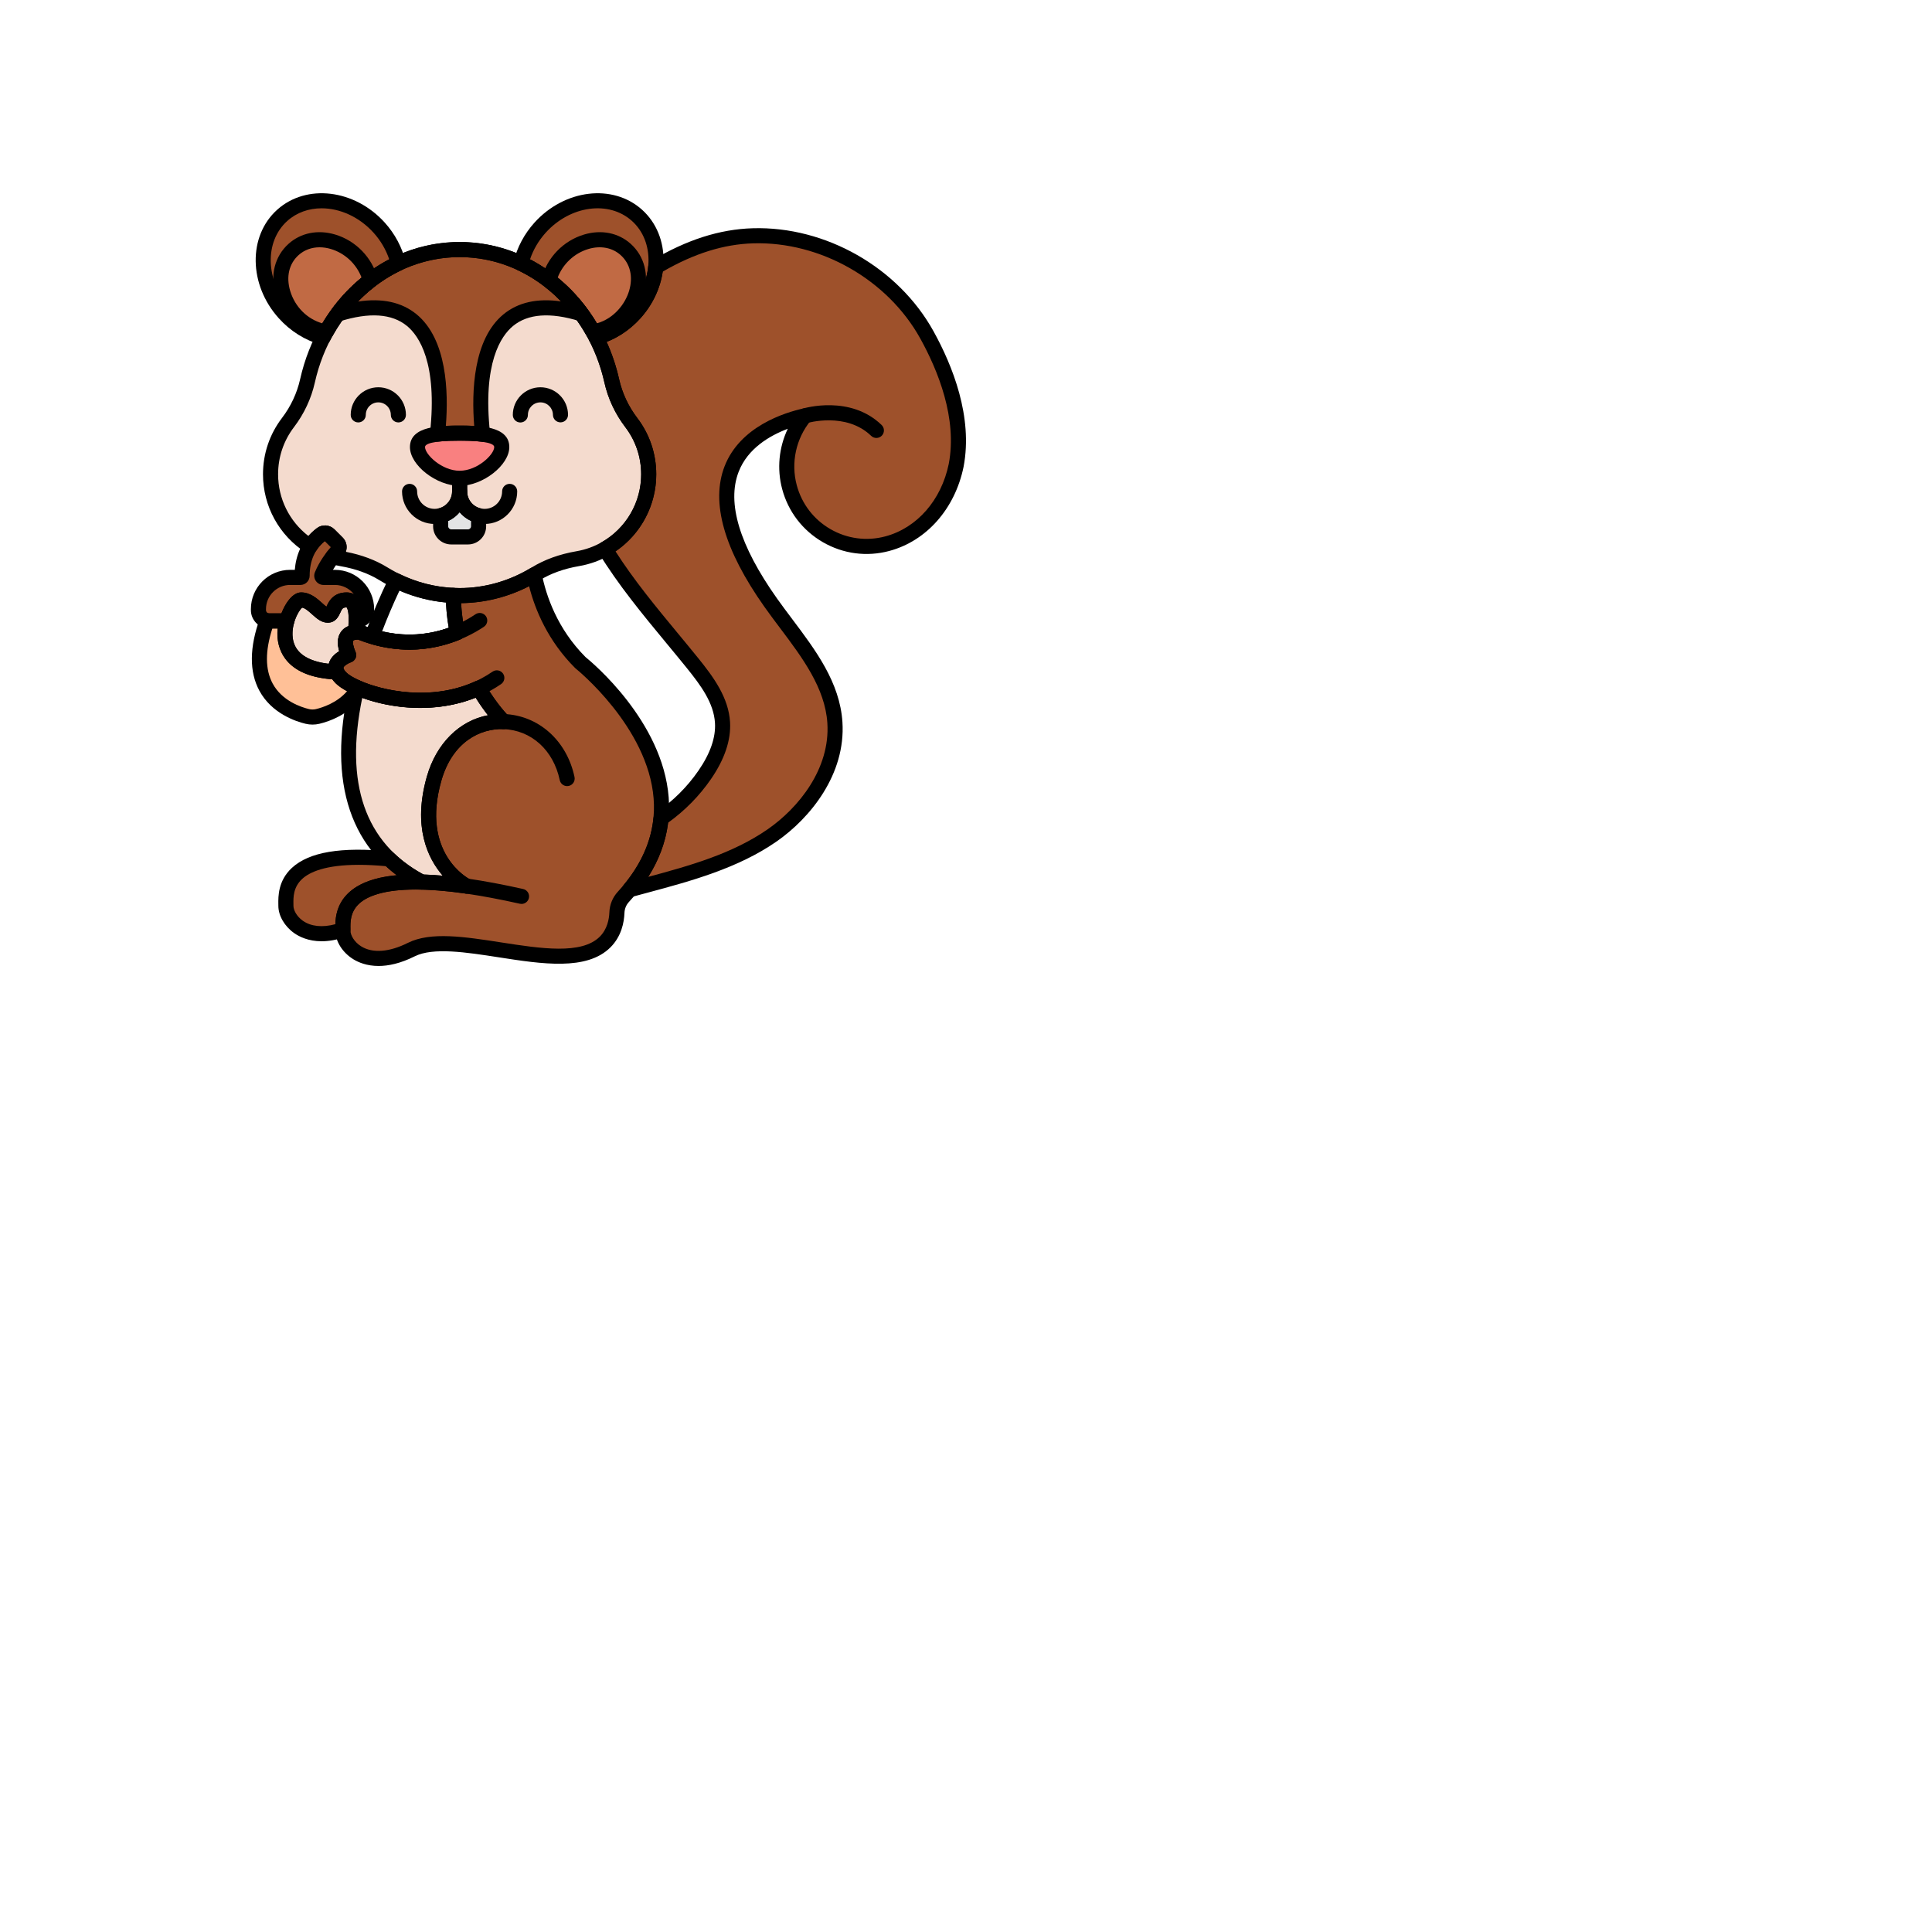 <svg enable-background="new 0 0 512 512" height="100" viewBox="-64 -64 640 640" width="100" xmlns="http://www.w3.org/2000/svg"><path d="m145.096 75.95c-3.1-4.064-5.319-8.76-6.434-13.748-5.59-24.996-26.032-43.533-50.406-43.533-24.373 0-44.816 18.537-50.406 43.533-1.115 4.988-3.334 9.684-6.434 13.748-3.634 4.765-5.794 10.715-5.794 17.171 0 10.047 5.236 18.835 13.086 23.871.929-1.453 2.162-2.836 3.785-4.059.773-.583 1.867-.485 2.551.199l2.71 2.71c.746.746.768 1.941.054 2.719-.451.491-.988 1.119-1.553 1.842.938.265 1.89.498 2.865.666 4.897.845 9.662 2.397 13.893 5.004 7.472 4.603 16.078 7.23 25.243 7.23s17.771-2.628 25.243-7.23c4.231-2.606 8.996-4.159 13.894-5.004 13.309-2.295 23.497-13.91 23.497-27.947.001-6.457-2.159-12.406-5.794-17.172z" fill="#f4dbce"/><path d="m88.256 98.781c0 3.885-2.677 7.137-6.285 8.034v3.534c0 1.929 1.578 3.507 3.507 3.507h5.557c1.929 0 3.507-1.578 3.507-3.507v-3.534c-3.608-.897-6.286-4.148-6.286-8.034z" fill="#e3e4e5"/><path d="m79.808 193.912c3.777-13.218 13.533-19.198 22.975-18.884 0 0-4.081-3.929-8.198-11.077-14.921 6.868-31.64 3.688-40.385-.201-5.618 24.078-4.365 50.859 21.472 64.442 4.24.1 9.145.509 14.872 1.33 0-.001-18.289-9.173-10.736-35.61z" fill="#f4dbce"/><path d="m51.483 152.997c-2.622-6.118.215-7.379 2.196-7.58.474-3.522.97-10.674-2.825-10.674-5.036 0-3.777 5.036-6.295 5.036s-5.036-5.036-8.812-5.036c-3.684 0-14.535 22.747 11.806 23.865-1.673-3.739 3.93-5.611 3.93-5.611z" fill="#f4dbce"/><path d="m102.215 84.099c0 4.285-7.156 10.345-13.958 10.345s-13.958-6.06-13.958-10.345 7.156-4.616 13.958-4.616c6.801.001 13.958.331 13.958 4.616z" fill="#f98080"/><g fill="#9e512b"><path d="m128.276 155.515c-9.734-9.734-13.703-20.998-15.31-29.138-7.349 4.404-15.758 6.925-24.709 6.925-.699 0-1.388-.044-2.081-.074.028 4.398.521 8.506 1.323 12.294-7.603 3.159-18.853 5.277-32.239-.077 0 0-7.553-1.259-3.777 7.553 0 0-7.553 2.518-2.518 7.553 4.549 4.549 26.56 12.174 45.62 3.4 4.117 7.148 8.198 11.077 8.198 11.077-9.442-.315-19.198 5.665-22.975 18.884-7.553 26.437 10.736 35.61 10.736 35.61-42.941-6.157-40.95 10.268-40.95 14.746 0 5.036 7.553 13.848 22.66 6.295s51.552 10.134 64.204-2.518c3.075-3.075 3.803-7.089 3.903-9.749.073-1.917.803-3.75 2.102-5.162 35.242-38.31-14.187-77.619-14.187-77.619z"/><path d="m75.672 228.192c-4.231-2.224-7.791-4.808-10.781-7.67-35.934-3.53-34.18 11.336-34.18 15.563 0 4.596 6.296 12.331 18.881 7.905-.05-4.173-.862-16.432 26.08-15.798z"/><path d="m133.46 47.801c4.67-1.292 9.201-3.995 12.861-8.066 9.068-10.084 9.38-24.59.696-32.399-8.684-7.809-23.075-5.964-32.144 4.121-3.187 3.544-5.268 7.636-6.282 11.79 10.533 4.955 19.274 13.639 24.869 24.554z"/><path d="m43.053 47.801c5.596-10.915 14.336-19.598 24.868-24.554-1.013-4.154-3.095-8.246-6.282-11.79-9.069-10.086-23.46-11.93-32.144-4.122-8.684 7.809-8.372 22.315.696 32.399 3.661 4.072 8.192 6.774 12.862 8.067z"/><path d="m243.034 46.916c-11.257-20.321-34.357-33.483-57.578-32.805-11.562.337-22.354 4.441-32.251 10.345-.514 5.313-2.805 10.743-6.884 15.279-3.661 4.071-8.191 6.774-12.861 8.066 2.289 4.465 4.06 9.295 5.202 14.402 1.116 4.988 3.335 9.684 6.434 13.748 3.635 4.765 5.794 10.715 5.794 17.171 0 10.624-5.842 19.852-14.451 24.711 8.21 13.446 18.99 25.481 28.946 37.801 4.704 5.821 9.503 12.233 9.955 19.704.376 6.212-2.368 12.224-5.9 17.349-3.893 5.649-8.846 10.546-14.485 14.453-.727 7.628-3.795 15.612-10.405 23.591 1.927-.519 3.853-1.038 5.78-1.557 14.412-3.882 29.143-7.909 41.409-16.414 12.266-8.504 21.795-22.51 20.828-37.404-.99-15.241-12.472-27.291-21.29-39.762-33.77-47.757.461-59.426 11.33-61.834-5.203 6.368-7.378 15.057-5.09 23.608 3.78 14.125 18.294 22.511 32.419 18.731 11.956-3.2 20.272-13.589 22.8-25.928 2.8-14.618-2.481-30.218-9.702-43.255z"/><path d="m128.631 39.968c-9.517-12.987-24.061-21.299-40.375-21.299-16.358 0-30.938 8.358-40.453 21.406 34.914-10.987 34.855 23.81 33.121 39.731 2.238-.276 4.808-.323 7.332-.323 2.627 0 5.303.053 7.603.36-1.732-15.851-1.824-50.533 32.772-39.875z"/></g><path d="m132.464 45.939c13.124-2.062 20.031-19.001 10.807-27.295-8.088-7.273-22.318-1.547-25.458 10.227 5.884 4.508 10.881 10.323 14.651 17.068z" fill="#c16a44"/><path d="m44.049 45.939c3.769-6.745 8.766-12.559 14.651-17.068-3.14-11.772-17.369-17.501-25.458-10.227-9.19 8.264-2.354 25.228 10.807 27.295z" fill="#c16a44"/><path d="m35.747 134.743c3.777 0 6.295 5.036 8.812 5.036 2.518 0 1.259-5.036 6.295-5.036 2.688 0 3.221 3.586 3.136 6.93 1.914-.075 3.446-1.639 3.446-3.572v-.346c0-5.767-4.718-10.485-10.485-10.485h-3.799c-.391 0-.668-.397-.52-.759 1.45-3.544 3.737-6.383 5.177-7.951.714-.778.692-1.973-.054-2.719l-2.71-2.71c-.684-.684-1.778-.782-2.551-.199-5.216 3.934-6.41 9.511-6.415 13.78-.001.308-.245.558-.554.558h-3.428c-5.767 0-10.485 4.718-10.485 10.485v.346c0 1.981 1.606 3.586 3.586 3.586h5.812c1.095-3.906 3.391-6.944 4.737-6.944z" fill="#9e512b"/><path d="m48.965 160.551c-.696-.696-1.145-1.342-1.413-1.942-16.721-.71-18.449-10.131-16.543-16.921h-5.812c-.252 0-.497-.027-.734-.076-8.805 24.281 7.76 30.381 13.328 31.713 1.143.273 2.322.273 3.464 0 3.163-.757 9.869-3.057 13.463-9.349-2.686-1.146-4.696-2.368-5.753-3.425z" fill="#ffc097"/><path d="m108.765 235.438c-.181 0-.365-.02-.55-.061-6.513-1.462-12.578-2.6-18.025-3.381-1.367-.196-2.316-1.463-2.12-2.83.195-1.367 1.463-2.32 2.829-2.12 5.577.799 11.771 1.961 18.412 3.451 1.347.303 2.194 1.64 1.892 2.987-.262 1.164-1.294 1.954-2.438 1.954z"/><path d="m123.867 196.412c-1.156 0-2.195-.808-2.443-1.985-2.097-9.957-9.446-16.591-18.724-16.9-1.38-.046-2.462-1.202-2.416-2.582.047-1.38 1.213-2.461 2.582-2.416 11.479.382 20.902 8.768 23.45 20.867.284 1.351-.58 2.677-1.931 2.961-.173.038-.347.055-.518.055z"/><path d="m75.315 170.468c-13.188 0-24.64-4.671-28.118-8.149-2.545-2.545-2.667-4.825-2.321-6.29.482-2.046 2.09-3.442 3.499-4.304-.78-2.775-.534-4.995.74-6.618 2.173-2.768 6.113-2.202 6.556-2.129.177.029.351.078.518.145 17.414 6.966 30.864.705 37.331-3.647 1.144-.77 2.697-.467 3.47.678.771 1.146.467 2.699-.679 3.47-5.835 3.928-21.537 12.17-41.671 4.264-.617-.047-1.41.07-1.593.309-.161.209-.344 1.303.733 3.816.275.643.27 1.371-.018 2.009-.286.638-.826 1.126-1.489 1.347-1.057.363-2.398 1.235-2.532 1.811-.055.239.231.843.991 1.604 3.872 3.87 28.845 13.175 48.432-.292 1.136-.782 2.692-.495 3.477.644.782 1.138.493 2.694-.645 3.477-8.445 5.804-17.944 7.855-26.681 7.855z"/><path d="m61.41 255.989c-3.907 0-6.695-1.194-8.383-2.238-3.604-2.228-5.933-5.95-5.933-9.483l-.006-.536c-.041-2.599-.126-8.008 4.758-12.309 5.592-4.924 15.704-6.687 30.801-5.348-4.943-5.73-10.014-16.152-5.242-32.851 3.139-10.989 10.8-18.5 20.226-20.294-1.197-1.52-2.608-3.468-4.068-5.819-19.596 7.842-41.183.39-46.365-4.792-2.545-2.545-2.667-4.825-2.321-6.289.482-2.046 2.09-3.442 3.499-4.304-.78-2.775-.534-4.995.74-6.618 2.173-2.768 6.113-2.202 6.556-2.129.177.029.351.078.518.145 11.725 4.69 21.68 3.235 28.458.82-.621-3.519-.947-7.108-.971-10.7-.004-.685.272-1.342.766-1.817.494-.476 1.159-.725 1.846-.697l.489.023c.492.024.983.049 1.48.049 8.152 0 16.252-2.271 23.424-6.569.697-.418 1.555-.471 2.3-.14.744.33 1.28 1.002 1.438 1.8 1.48 7.495 5.202 18.382 14.53 27.759 2.106 1.703 25.596 21.221 27.562 46.493.967 12.436-3.476 24.104-13.206 34.681-.88.957-1.393 2.223-1.443 3.564-.121 3.219-1.024 7.813-4.634 11.422-7.838 7.838-22.665 5.536-37.002 3.31-10.692-1.66-21.746-3.377-27.852-.324-4.76 2.379-8.743 3.191-11.965 3.191zm12.298-25.327c-10.72 0-15.979 2.244-18.558 4.514-3.151 2.775-3.098 6.207-3.062 8.478l.007.614c0 1.505 1.224 3.785 3.562 5.23 3.791 2.342 9.287 1.926 15.48-1.171 7.535-3.767 18.861-2.008 30.854-.146 13.105 2.035 26.656 4.139 32.7-1.904 2.463-2.463 3.085-5.751 3.173-8.076.095-2.528 1.075-4.929 2.76-6.76 8.752-9.514 12.756-19.913 11.9-30.908-1.848-23.751-25.565-42.871-25.805-43.061-.074-.059-.146-.122-.212-.189-8.97-8.971-13.228-19.194-15.244-27.102-7.031 3.61-14.741 5.54-22.515 5.618.156 3.103.557 6.188 1.195 9.204.25 1.177-.375 2.365-1.486 2.827-7.545 3.135-19.516 5.674-33.818.057-.617-.047-1.41.07-1.593.309-.161.209-.344 1.303.733 3.816.275.643.27 1.371-.018 2.009-.286.638-.826 1.126-1.489 1.347-1.057.363-2.398 1.235-2.532 1.811-.055.239.231.843.991 1.604 3.978 3.977 24.872 11.151 42.808 2.897 1.171-.54 2.566-.098 3.211 1.023 3.866 6.711 7.73 10.489 7.769 10.526.743.719.968 1.822.563 2.774-.403.951-1.371 1.566-2.383 1.523-7.479-.231-16.782 4.104-20.487 17.071-6.858 24.001 8.793 32.35 9.462 32.694 1.087.558 1.616 1.822 1.246 2.985-.371 1.165-1.529 1.892-2.731 1.719-6.579-.942-12.006-1.333-16.481-1.333z"/><path d="m42.534 247.805c-4.41 0-7.433-1.529-9.121-2.725-3.16-2.238-5.202-5.769-5.202-8.995l-.006-.53c-.039-2.536-.12-7.814 4.514-12.08 5.697-5.245 16.302-7.025 32.416-5.441.558.055 1.08.295 1.484.682 2.91 2.786 6.348 5.229 10.216 7.263 1.028.541 1.548 1.717 1.257 2.84-.291 1.125-1.367 1.892-2.479 1.872-10.189-.246-17.417 1.452-20.888 4.895-2.721 2.7-2.671 5.932-2.639 8.071l.005.304c.013 1.072-.659 2.032-1.671 2.388-2.997 1.054-5.624 1.456-7.886 1.456zm12.326-25.317c-11.055 0-16.283 2.39-18.756 4.666-2.985 2.75-2.934 6.104-2.9 8.325l.007.607c0 1.312.968 3.41 3.092 4.915 2.703 1.915 6.488 2.311 10.787 1.152.077-2.68.658-6.687 4.115-10.116 3.37-3.343 8.813-5.38 16.232-6.086-1.275-.958-2.488-1.965-3.634-3.02-3.338-.307-6.307-.443-8.943-.443z"/><path d="m31.009 144.188h-5.812c-3.355 0-6.086-2.73-6.086-6.086v-.346c0-7.16 5.825-12.985 12.985-12.985h1.56c.354-4.402 2.026-9.833 7.332-13.834 1.754-1.323 4.258-1.139 5.824.428l2.71 2.709c1.695 1.697 1.751 4.41.128 6.178-.838.912-2.177 2.506-3.362 4.519h.662c7.16 0 12.985 5.825 12.985 12.985v.346c0 3.276-2.569 5.942-5.849 6.07-.704.034-1.361-.233-1.854-.718s-.761-1.152-.743-1.843c.092-3.626-.677-4.399-.684-4.406-1.297.039-1.477.433-2.073 1.738-.533 1.166-1.525 3.337-4.175 3.337-2.09 0-3.661-1.413-5.181-2.778-1.108-.996-2.25-2.023-3.283-2.223-.617.554-1.916 2.366-2.679 5.085-.301 1.078-1.285 1.824-2.405 1.824zm1.088-14.417c-4.403 0-7.985 3.582-7.985 7.985v.346c0 .599.487 1.086 1.086 1.086h4.02c1.277-3.266 3.652-6.944 6.529-6.944 3.038 0 5.221 1.962 6.975 3.539.416.374.975.876 1.411 1.198.019-.041.037-.08.054-.117.686-1.5 2.112-4.62 6.668-4.62.864 0 1.67.202 2.382.593-1.463-1.865-3.736-3.065-6.285-3.065h-3.799c-1.021 0-1.972-.507-2.542-1.357-.567-.845-.676-1.911-.291-2.85 1.45-3.544 3.624-6.424 5.307-8.315l-2.016-2.016c-3.334 2.698-5.025 6.559-5.031 11.483-.005 1.687-1.375 3.055-3.054 3.055h-3.429z"/><path d="m39.523 176.031c-.773 0-1.546-.092-2.313-.275-3.242-.776-11.221-3.397-15.292-10.958-3.38-6.276-3.313-14.364.194-24.039.424-1.168 1.639-1.85 2.859-1.596.077.016.151.024.226.024h5.812c.782 0 1.52.366 1.992.99s.626 1.433.415 2.186c-.557 1.98-1.162 5.753 1.027 8.772 2.16 2.979 6.729 4.7 13.215 4.975.946.04 1.788.612 2.176 1.477.157.351.468.765.898 1.195.848.847 2.704 1.929 4.967 2.894.656.28 1.162.827 1.389 1.503.228.676.155 1.417-.198 2.037-4.143 7.251-11.906 9.786-15.052 10.54-.768.183-1.542.275-2.315.275zm-13.301-31.843c-2.42 7.491-2.389 13.622.099 18.24 3.113 5.782 9.466 7.847 12.053 8.466.762.182 1.538.182 2.302 0 2.144-.513 6.962-2.044 10.302-5.934-1.393-.747-2.782-1.644-3.779-2.64-.429-.429-.798-.857-1.112-1.29-7.459-.542-12.733-2.88-15.689-6.958-1.983-2.736-2.806-6.167-2.411-9.883h-1.765z"/><path d="m96.544 109.569c-5.948 0-10.787-4.839-10.787-10.788v-3.654c0-1.381 1.119-2.5 2.5-2.5s2.5 1.119 2.5 2.5v3.654c0 3.191 2.596 5.788 5.787 5.788s5.788-2.597 5.788-5.788c0-1.381 1.119-2.5 2.5-2.5s2.5 1.119 2.5 2.5c0 5.949-4.84 10.788-10.788 10.788z"/><path d="m79.969 109.569c-5.948 0-10.788-4.839-10.788-10.788 0-1.381 1.119-2.5 2.5-2.5s2.5 1.119 2.5 2.5c0 3.191 2.597 5.788 5.788 5.788s5.788-2.597 5.788-5.788v-3.654c0-1.381 1.119-2.5 2.5-2.5s2.5 1.119 2.5 2.5v3.654c0 5.949-4.84 10.788-10.788 10.788z"/><path d="m133.46 50.301c-.92 0-1.789-.509-2.225-1.36-5.35-10.434-13.769-18.756-23.707-23.433-1.075-.506-1.646-1.7-1.364-2.854 1.148-4.711 3.518-9.162 6.851-12.869 9.977-11.093 25.98-13.026 35.675-4.308s9.466 24.836-.509 35.929c-3.849 4.28-8.708 7.325-14.054 8.804-.222.061-.446.091-.667.091zm-21.889-28.366c9.502 4.966 17.598 12.97 23.108 22.847 3.684-1.367 7.035-3.663 9.782-6.719 8.133-9.043 8.528-21.994.884-28.869-7.646-6.875-20.482-5.11-28.612 3.934-2.327 2.588-4.089 5.601-5.162 8.807z"/><path d="m43.053 50.301c-.221 0-.445-.03-.667-.091-5.345-1.479-10.204-4.523-14.054-8.804-9.975-11.093-10.203-27.211-.509-35.93 9.696-8.716 25.698-6.786 35.675 4.309 3.332 3.705 5.701 8.155 6.852 12.869.282 1.155-.289 2.349-1.364 2.855-9.939 4.677-18.358 12.999-23.708 23.433-.436.85-1.305 1.359-2.225 1.359zm-.51-45.299c-4.212 0-8.232 1.366-11.376 4.192-7.645 6.875-7.249 19.825.884 28.869 2.747 3.056 6.1 5.353 9.782 6.719 5.511-9.878 13.607-17.882 23.108-22.847-1.073-3.207-2.835-6.22-5.161-8.807-4.789-5.325-11.208-8.126-17.237-8.126z"/><path d="m88.257 135.802c-9.299 0-18.481-2.628-26.555-7.602-3.629-2.235-8.005-3.806-13.007-4.668-.963-.166-1.983-.402-3.12-.724-.801-.227-1.437-.837-1.695-1.629-.259-.791-.106-1.66.405-2.316.438-.561.896-1.111 1.341-1.615l-2.017-2.016c-1.113.902-2.052 1.945-2.795 3.106-.357.559-.922.953-1.57 1.095-.65.142-1.327.021-1.885-.337-8.915-5.719-14.237-15.43-14.237-25.976 0-6.815 2.181-13.277 6.307-18.687 2.893-3.792 4.961-8.21 5.982-12.777 5.989-26.782 27.72-45.487 52.846-45.487 25.125 0 46.855 18.705 52.845 45.487 1.021 4.566 3.09 8.984 5.983 12.777 4.125 5.41 6.306 11.872 6.306 18.687 0 15.065-10.755 27.854-25.572 30.411-5.002.862-9.378 2.433-13.008 4.668-8.075 4.974-17.256 7.603-26.554 7.603zm-37.707-17.014c5.222 1.006 9.852 2.739 13.775 5.156 7.283 4.487 15.56 6.858 23.932 6.858 8.371 0 16.646-2.372 23.932-6.859 4.175-2.571 9.147-4.367 14.78-5.339 12.413-2.141 21.422-12.858 21.422-25.483 0-5.71-1.826-11.123-5.282-15.655-3.327-4.363-5.709-9.453-6.886-14.719-5.475-24.48-25.199-41.578-47.966-41.578-22.768 0-42.492 17.098-47.967 41.578-1.178 5.267-3.559 10.357-6.885 14.719-3.456 4.531-5.283 9.944-5.283 15.655 0 8.062 3.717 15.544 10.047 20.435.834-.957 1.776-1.833 2.818-2.619 1.754-1.324 4.259-1.14 5.825.428l2.71 2.709c1.274 1.275 1.623 3.123 1.028 4.714z"/><path d="m108.376 75.955c-1.377 0-2.495-1.114-2.5-2.492-.016-5.042 4.073-9.159 9.116-9.176h.03c5.03 0 9.131 4.084 9.146 9.118.005 1.38-1.111 2.503-2.492 2.508-.003 0-.005 0-.008 0-1.377 0-2.495-1.114-2.5-2.492-.007-2.282-1.866-4.133-4.146-4.133-.005 0-.009 0-.014 0-2.286.008-4.14 1.874-4.133 4.16.005 1.38-1.111 2.503-2.492 2.508-.002-.001-.004-.001-.007-.001z"/><path d="m67.968 75.934c-1.381 0-2.5-1.119-2.5-2.5 0-2.287-1.86-4.147-4.146-4.147s-4.146 1.86-4.146 4.147c0 1.381-1.119 2.5-2.5 2.5s-2.5-1.119-2.5-2.5c0-5.043 4.104-9.147 9.146-9.147s9.146 4.104 9.146 9.147c0 1.38-1.119 2.5-2.5 2.5z"/><path d="m226.312 81.082c-.626 0-1.253-.233-1.738-.703-8.288-8.02-21.112-4.266-21.242-4.227-1.323.4-2.718-.348-3.116-1.669-.4-1.322.348-2.717 1.669-3.117.641-.193 15.787-4.621 26.166 5.419.992.96 1.019 2.543.059 3.535-.492.507-1.145.762-1.798.762z"/><path d="m144.551 233.23c-.836 0-1.636-.42-2.104-1.148-.589-.916-.517-2.108.179-2.947 5.791-6.989 9.102-14.47 9.842-22.233.069-.733.459-1.399 1.064-1.818 5.496-3.808 10.156-8.456 13.85-13.816 3.915-5.68 5.754-10.989 5.464-15.78-.402-6.635-4.678-12.435-9.404-18.284-2.19-2.71-4.422-5.407-6.656-8.108-7.859-9.503-15.987-19.329-22.479-29.961-.354-.579-.456-1.276-.286-1.932.171-.656.601-1.215 1.191-1.548 8.13-4.588 13.18-13.222 13.18-22.533 0-5.71-1.826-11.123-5.282-15.655-3.327-4.363-5.709-9.453-6.886-14.719-1.075-4.803-2.753-9.448-4.987-13.807-.343-.669-.367-1.457-.064-2.145.302-.688.897-1.205 1.622-1.405 4.426-1.225 8.46-3.758 11.669-7.328 3.552-3.95 5.773-8.868 6.255-13.849.076-.791.524-1.499 1.207-1.906 11.528-6.877 22.474-10.376 33.459-10.697 24.137-.694 48.153 12.999 59.838 34.093 6.298 11.369 13.14 28.394 9.972 44.936-2.85 13.904-12.277 24.572-24.609 27.872-7.476 2.001-15.284.971-21.986-2.901-6.701-3.872-11.494-10.122-13.494-17.598-1.796-6.709-1.083-13.805 1.854-19.971-5.927 2.234-13.271 6.478-16.276 14.254-3.975 10.29.277 24.372 12.639 41.853 1.635 2.312 3.407 4.668 5.12 6.947 7.754 10.311 15.771 20.974 16.624 34.096 1.119 17.242-10.578 31.772-21.898 39.621-12.759 8.847-28.391 13.058-42.183 16.773l-5.779 1.557c-.222.06-.44.087-.656.087zm12.767-24.699c-.771 6.209-2.98 12.218-6.588 17.945 13.727-3.701 27.837-7.626 39.584-15.771 10.197-7.07 20.742-20.027 19.758-35.188-.755-11.634-8.316-21.69-15.63-31.416-1.735-2.307-3.529-4.693-5.206-7.065-13.389-18.934-17.836-34.592-13.221-46.542 5.111-13.231 19.921-17.818 26.051-19.177 1.046-.232 2.111.224 2.67 1.13.559.907.48 2.068-.192 2.893-4.874 5.966-6.598 13.958-4.611 21.38 1.655 6.186 5.62 11.357 11.165 14.561 5.546 3.203 12.005 4.056 18.192 2.4 10.491-2.807 18.537-12.009 20.998-24.014 2.88-15.041-3.544-30.895-9.44-41.541-10.804-19.501-33.049-32.164-55.318-31.518-9.782.285-19.604 3.354-29.992 9.375-.815 5.588-3.399 11.021-7.356 15.422-3.159 3.514-7.001 6.196-11.234 7.862 1.806 3.964 3.2 8.119 4.155 12.389 1.021 4.566 3.09 8.985 5.983 12.778 4.125 5.411 6.306 11.873 6.306 18.687 0 10.239-5.115 19.791-13.505 25.51 6.084 9.543 13.532 18.549 20.753 27.278 2.246 2.716 4.488 5.427 6.691 8.153 5.047 6.246 10.016 13.021 10.506 21.125.359 5.932-1.772 12.297-6.337 18.919-3.826 5.55-8.594 10.399-14.182 14.425z"/><path d="m90.545 232.021c-.118 0-.236-.008-.355-.025-5.329-.764-10.233-1.203-14.576-1.305-.386-.009-.764-.107-1.104-.287-22.394-11.771-30.258-35.017-22.743-67.222.169-.726.654-1.338 1.321-1.67.667-.333 1.448-.349 2.129-.046 7.328 3.259 23.645 6.972 38.324.214 1.171-.54 2.566-.098 3.211 1.023 3.866 6.711 7.73 10.489 7.769 10.526.743.719.968 1.822.563 2.774-.403.951-1.371 1.566-2.383 1.523-7.479-.25-16.782 4.104-20.487 17.071-6.858 24 8.793 32.35 9.462 32.693 1.087.558 1.616 1.822 1.246 2.985-.335 1.051-1.304 1.746-2.377 1.746zm-14.218-6.313c2.008.06 4.121.187 6.329.379-4.946-5.728-10.025-16.153-5.251-32.862 3.139-10.989 10.8-18.5 20.226-20.294-1.197-1.52-2.609-3.469-4.068-5.819-13.347 5.334-27.818 3.617-37.559.061-5.91 28.378.919 48.061 20.323 58.535zm3.482-31.796h.01z"/><path d="m71.638 151.2c-4.01 0-8.397-.554-13.076-1.964-.657-.198-1.205-.658-1.513-1.272-.309-.614-.35-1.328-.115-1.974 2.236-6.164 4.916-12.474 7.963-18.754.29-.599.808-1.057 1.438-1.273s1.319-.172 1.917.123c5.697 2.808 11.765 4.371 18.034 4.645 1.33.058 2.382 1.149 2.391 2.481.025 3.971.452 7.939 1.269 11.792.25 1.177-.375 2.365-1.486 2.827-4.189 1.738-9.947 3.369-16.822 3.369zm-9.054-6.061c9.022 2.11 16.667.722 22.062-1.196-.487-2.759-.793-5.561-.913-8.374-5.308-.479-10.468-1.798-15.396-3.936-2.129 4.522-4.056 9.047-5.753 13.506z"/><path d="m132.463 48.439c-.895 0-1.735-.481-2.182-1.28-3.622-6.481-8.329-11.967-13.989-16.303-.802-.615-1.155-1.652-.896-2.628 1.85-6.933 7.25-12.504 14.095-14.539 5.736-1.704 11.367-.577 15.451 3.096 4.591 4.128 6.181 10.473 4.253 16.971-2.283 7.701-8.699 13.453-16.344 14.653-.129.02-.259.03-.388.03zm-11.741-20.453c5.124 4.188 9.485 9.265 12.994 15.126 5.628-1.58 9.385-6.389 10.687-10.778 1.385-4.671.363-8.983-2.804-11.832-2.761-2.482-6.653-3.218-10.683-2.021-4.676 1.39-8.464 4.96-10.194 9.505z"/><path d="m44.05 48.439c-.129 0-.259-.01-.389-.03-7.642-1.2-14.054-6.948-16.336-14.642-1.93-6.508-.343-12.856 4.245-16.982 4.085-3.672 9.72-4.8 15.45-3.096 6.845 2.034 12.246 7.605 14.096 14.539.26.977-.093 2.014-.896 2.628-5.66 4.336-10.367 9.822-13.989 16.303-.446.799-1.287 1.28-2.181 1.28zm-2.182-30.52c-2.637 0-5.062.881-6.954 2.583-3.164 2.845-4.183 7.162-2.795 11.843 1.568 5.289 5.665 9.363 10.678 10.767 3.509-5.861 7.87-10.938 12.994-15.126-1.73-4.544-5.519-8.115-10.195-9.505-1.266-.376-2.519-.562-3.728-.562z"/><path d="m95.859 82.344c-.11 0-.221-.007-.331-.022-2.226-.298-4.925-.338-7.271-.338-2.258 0-4.857.036-7.026.303-.756.093-1.517-.165-2.061-.701s-.813-1.292-.73-2.051c2.548-23.406-3.685-32.327-7.626-35.562-4.98-4.086-12.467-4.595-22.26-1.514-1.029.323-2.15-.049-2.78-.926s-.626-2.059.01-2.932c10.395-14.255 25.876-22.432 42.473-22.432 16.545 0 31.996 8.136 42.391 22.321.637.869.646 2.049.021 2.927-.626.878-1.742 1.256-2.773.939-9.651-2.974-17.042-2.42-21.965 1.646-3.931 3.248-10.142 12.185-7.586 35.57.083.764-.189 1.523-.739 2.061-.47.458-1.098.711-1.747.711zm-7.602-5.36c1.523 0 3.192.017 4.831.105-.903-11.345-.365-28.661 9.657-36.94 4.854-4.008 11.281-5.441 19.163-4.294-9.095-9.41-21.032-14.686-33.651-14.686-12.646 0-24.6 5.293-33.698 14.733 8-1.231 14.516.176 19.427 4.206 10.066 8.261 10.609 25.609 9.708 36.965 1.552-.074 3.125-.089 4.563-.089z"/><path d="m91.035 116.356h-5.557c-3.312 0-6.007-2.695-6.007-6.007v-3.534c0-1.148.782-2.149 1.896-2.426 2.584-.642 4.389-2.948 4.389-5.608 0-1.381 1.119-2.5 2.5-2.5s2.5 1.119 2.5 2.5c0 2.66 1.804 4.966 4.388 5.608 1.114.277 1.896 1.278 1.896 2.426v3.534c.001 3.312-2.693 6.007-6.005 6.007zm-6.563-7.777v1.77c0 .546.461 1.007 1.007 1.007h5.557c.545 0 1.006-.461 1.006-1.007v-1.77c-1.482-.678-2.769-1.672-3.784-2.89-1.018 1.218-2.304 2.212-3.786 2.89z"/><path d="m88.257 96.944c-7.691 0-16.459-6.843-16.459-12.845 0-7.115 10.303-7.115 16.459-7.115 6.155 0 16.458 0 16.458 7.115 0 6.003-8.768 12.845-16.458 12.845zm0-14.96c-9.471 0-11.459 1.15-11.459 2.115 0 2.451 5.54 7.845 11.459 7.845 5.918 0 11.458-5.395 11.458-7.845 0-.965-1.988-2.115-11.458-2.115z"/><path d="m47.552 161.108c-.035 0-.07-.001-.106-.002-17.929-.761-19.647-11.08-19.555-15.481.126-5.899 3.849-13.382 7.855-13.382 3.038 0 5.221 1.962 6.975 3.539.416.374.975.876 1.411 1.198.019-.041.037-.08.054-.117.686-1.5 2.112-4.62 6.668-4.62 1.478 0 2.769.583 3.734 1.688 1.817 2.079 2.345 6.056 1.568 11.82-.154 1.146-1.075 2.037-2.226 2.153-.524.053-.831.197-.901.316-.021.035-.491.892.751 3.792.275.642.27 1.37-.017 2.008-.285.635-.821 1.122-1.479 1.345-.845.291-2.224 1.076-2.509 1.734-.033.077-.078.181.059.488.354.791.272 1.708-.214 2.424-.467.689-1.242 1.097-2.068 1.097zm-11.47-23.833c-1.366 1.128-4.065 6.373-2.925 11.055 1.235 5.068 6.611 6.956 11.758 7.564.072-.273.167-.543.284-.809.682-1.552 1.988-2.646 3.17-3.367-.701-2.463-.582-4.451.353-6.037.599-1.016 1.516-1.785 2.666-2.256.352-3.969-.204-5.895-.581-6.221-1.297.039-1.477.432-2.073 1.737-.533 1.166-1.525 3.337-4.175 3.337-2.09 0-3.661-1.412-5.181-2.778-1.112-1-2.26-2.031-3.296-2.225z"/></svg>